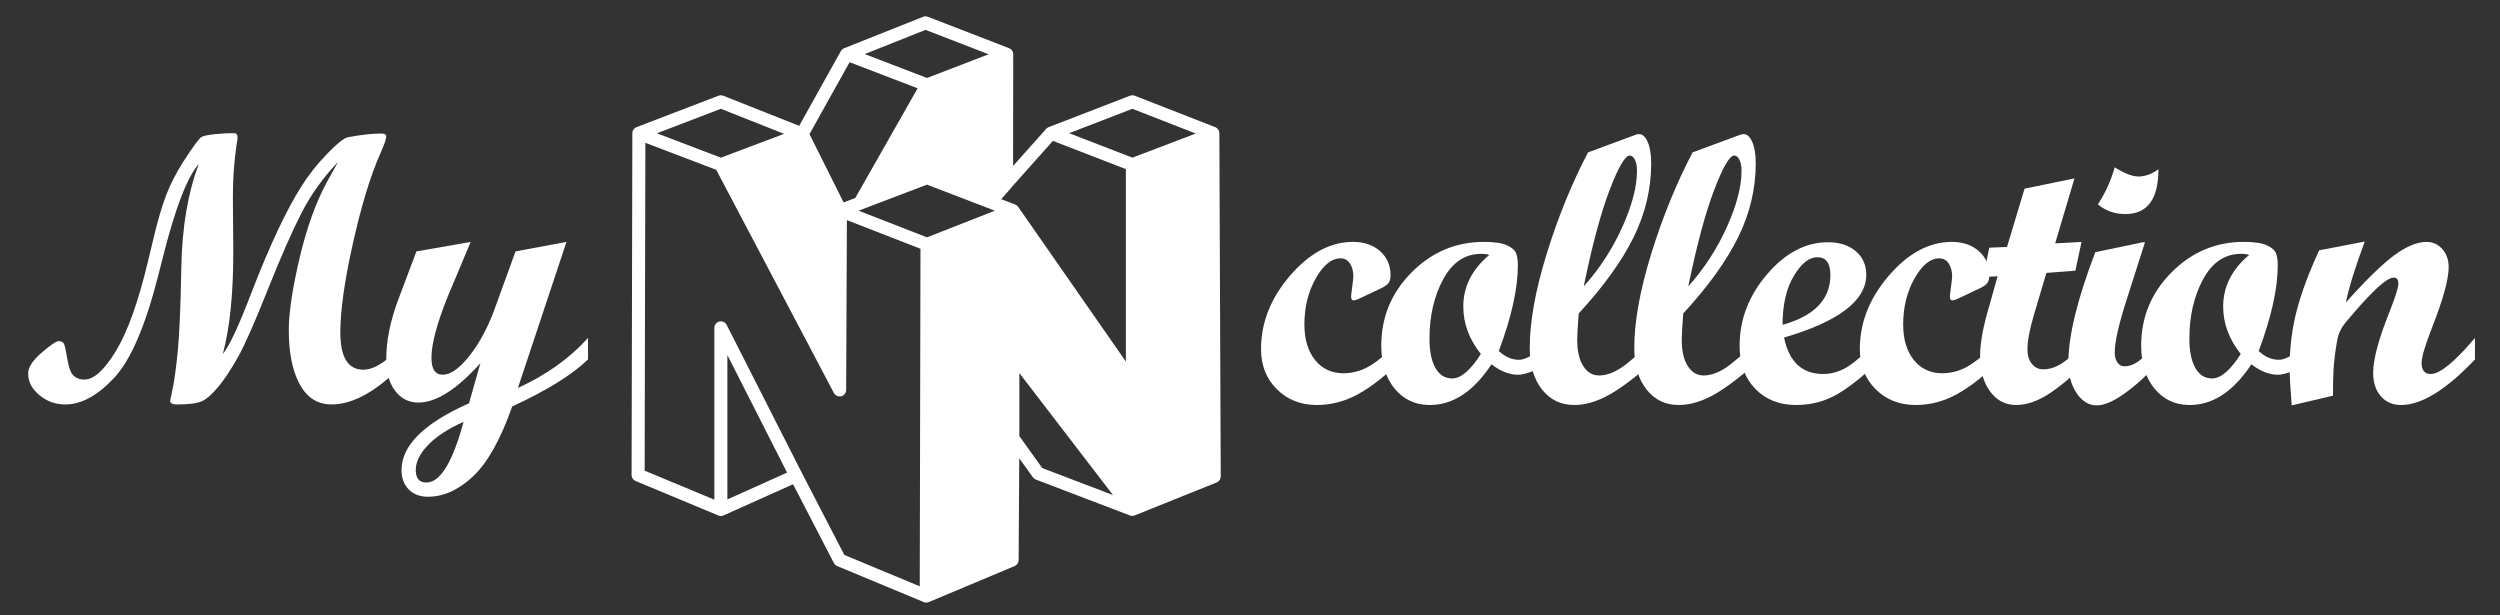 <?xml version="1.0" encoding="utf-8"?>
<!-- Generator: Adobe Illustrator 25.4.1, SVG Export Plug-In . SVG Version: 6.00 Build 0)  -->
<svg version="1.1" id="Capa_1" xmlns="http://www.w3.org/2000/svg" xmlns:xlink="http://www.w3.org/1999/xlink" x="0px" y="0px"
	 viewBox="0 0 2398 590" style="enable-background:new 0 0 2398 590;" xml:space="preserve">
<rect x="0" y="0" width="2398" height="590" fill="#333333" stroke="none"/>
<style type="text/css">
	.st0{fill:#FFFFFF;}
</style>
<g>
	<path class="st0" d="M1169.61,127.76c-0.01-2.56-1.59-4.86-3.98-5.8l-77.18-30.14c-1.45-0.57-3.07-0.57-4.52-0.01l-78.07,30.16
		c-0.92,0.36-1.75,0.93-2.41,1.67l-31.7,35.53l0.13-107.09c0-0.03-0.01-0.05-0.01-0.08c0-0.27-0.02-0.55-0.06-0.82
		c0-0.02,0-0.05-0.01-0.07c-0.04-0.27-0.11-0.54-0.19-0.82c-0.02-0.07-0.04-0.13-0.06-0.2c-0.03-0.09-0.05-0.18-0.09-0.27
		c-0.05-0.13-0.11-0.26-0.17-0.39c-0.02-0.04-0.04-0.09-0.06-0.13c-0.12-0.25-0.27-0.49-0.42-0.72c-0.03-0.04-0.05-0.08-0.08-0.11
		c-0.15-0.21-0.31-0.42-0.48-0.61c-0.02-0.02-0.04-0.05-0.06-0.07c-0.19-0.21-0.4-0.4-0.62-0.57c-0.04-0.03-0.08-0.06-0.12-0.1
		c-0.21-0.16-0.43-0.31-0.65-0.45c-0.02-0.01-0.04-0.03-0.06-0.04c-0.25-0.14-0.5-0.26-0.76-0.36c-0.03-0.01-0.06-0.03-0.08-0.04
		l-77.91-30.14c-1.47-0.57-3.1-0.56-4.56,0.02L809.7,46.27c-1.34,0.53-2.45,1.51-3.15,2.76l-39.97,71.66l-72.82-28.85
		c-1.46-0.58-3.08-0.59-4.54-0.03l-78.65,30.14c-2.41,0.92-4.01,3.24-4.01,5.82l-0.74,327.83c-0.01,2.53,1.51,4.81,3.84,5.78
		L689,494.43c0.21,0.09,0.43,0.17,0.66,0.24c0.03,0.01,0.07,0.02,0.1,0.03c0.17,0.05,0.33,0.09,0.51,0.12
		c0.07,0.01,0.14,0.02,0.21,0.03c0.14,0.02,0.27,0.04,0.41,0.06c0.1,0.01,0.19,0.01,0.29,0.01c0.1,0,0.19,0.01,0.29,0.01
		c0.02,0,0.03,0,0.05,0c0.1,0,0.19-0.01,0.29-0.01c0.12-0.01,0.24-0.01,0.35-0.02c0.07-0.01,0.14-0.02,0.21-0.03
		c0.14-0.02,0.29-0.04,0.43-0.07c0.05-0.01,0.1-0.03,0.15-0.04c0.16-0.04,0.31-0.08,0.47-0.13c0.05-0.02,0.09-0.03,0.14-0.05
		c0.15-0.05,0.3-0.11,0.45-0.17c0.01-0.01,0.03-0.01,0.04-0.02l66.65-29.92l39.18,75.61c0.68,1.3,1.79,2.33,3.15,2.89l83.06,34.55
		c0.77,0.32,1.58,0.48,2.4,0.48c0.82,0,1.64-0.16,2.42-0.49l82.33-34.55c2.31-0.97,3.81-3.22,3.83-5.72l0.61-97.65l13.05,18.2
		c0.71,0.99,1.7,1.76,2.85,2.2l90.24,34.44c0.03,0.01,0.06,0.02,0.09,0.03c0.08,0.03,0.16,0.05,0.24,0.08
		c0.13,0.04,0.26,0.08,0.4,0.11c0.08,0.02,0.16,0.04,0.24,0.05c0.14,0.03,0.28,0.05,0.42,0.07c0.07,0.01,0.15,0.02,0.22,0.03
		c0.16,0.02,0.33,0.02,0.49,0.03c0.04,0,0.09,0.01,0.13,0.01c0.01,0,0.02,0,0.03,0c0.04,0,0.07,0,0.11,0c0.15,0,0.29-0.01,0.44-0.02
		c0.05,0,0.1-0.01,0.15-0.02c0.13-0.02,0.27-0.04,0.4-0.06c0.05-0.01,0.1-0.02,0.15-0.03c0.13-0.03,0.27-0.06,0.4-0.1
		c0.05-0.01,0.09-0.03,0.14-0.04c0.14-0.04,0.28-0.09,0.41-0.14c0.03-0.01,0.05-0.02,0.08-0.03l0.12-0.05c0,0,0.01,0,0.01,0
		l78.52-31.56c2.38-0.95,3.93-3.26,3.92-5.82L1169.61,127.76z M1086.17,104.35l60.78,23.73l-60.75,23.14l-60.65-23.46
		L1086.17,104.35z M889.18,227.66l-65.66-25.57l2.43-0.92c0.64-0.14,1.26-0.37,1.83-0.7l61.4-23.36l65.08,24.99L889.18,227.66z
		 M814.93,59.67l65.24,25.03l-59.78,105.21l-11.2,4.26l-32.75-65.5L814.93,59.67z M976.65,198.45c-0.16-0.22-0.33-0.43-0.51-0.63
		c-0.03-0.03-0.06-0.07-0.09-0.1c-0.19-0.2-0.39-0.38-0.6-0.55c-0.04-0.03-0.07-0.06-0.11-0.08c-0.22-0.17-0.45-0.33-0.69-0.46
		c-0.03-0.02-0.07-0.04-0.1-0.05c-0.25-0.14-0.51-0.27-0.78-0.37c-0.01,0-0.01-0.01-0.02-0.01l-13.41-5.15l9.98-11.36
		c0.23-0.26,0.43-0.54,0.61-0.83l39.02-43.72l69.98,27.07v184.57L976.65,198.45z M887.76,28.65l60.52,23.41l-59.09,22.73
		l-59.74-22.92L887.76,28.65z M691.43,104.35l60.63,24.02l-60.58,22.86l-61.38-23.38L691.43,104.35z M697.71,479.04V340.58
		l57.27,112.74L697.71,479.04z M769.35,454.05c-0.04-0.1-0.08-0.19-0.13-0.28l-72.18-142.11c-1.31-2.58-4.22-3.92-7.03-3.25
		c-2.81,0.67-4.79,3.19-4.79,6.08v164.83l-66.88-27.87l0.7-314.44l68,25.9l112.83,214.02c1.34,2.54,4.23,3.84,7.01,3.15
		c2.78-0.68,4.75-3.17,4.76-6.04l0.7-162.9l70.59,27.49l-0.71,323.76l-72.33-30.08L769.35,454.05z M977.77,418.32v-60.45l89.84,117
		l-67.85-25.89L977.77,418.32z"/>
	<g>
		<g>
			<path class="st0" d="M391.16,344.75c-26.76,28.79-51.14,43.19-73.12,43.19c-13.38,0-23.57-6.45-30.56-19.36
				c-6.99-12.9-10.48-30.17-10.48-51.79c0-16.73,3.43-39.72,10.3-69c6.87-29.27,15.74-53.88,26.61-73.84l10.39-18.64
				c-14.22,14.82-25.87,31.03-34.95,48.66c-9.08,17.62-19.92,42.27-32.53,73.93c-12.61,31.66-22.13,53.23-28.58,64.7
				c-6.45,11.47-12.63,20.82-18.55,28.05c-5.91,7.23-11.17,11.92-15.77,14.07c-4.6,2.15-12.63,3.23-24.1,3.23
				c-4.42,0-6.63-1.2-6.63-3.58c0-0.24,0.79-4,2.37-11.29c1.58-7.29,3.2-18.97,4.84-35.04c1.64-16.07,2.83-43.37,3.54-81.9
				c0.72-38.53,6.33-71.53,16.85-99.02c-11.25,12.79-22.73,42.53-34.45,89.25l-4.49,17.56c-12.32,48.63-26.43,81.45-42.34,98.48
				c-15.91,17.02-31.52,25.54-46.82,25.54c-9.45,0-17.76-2.99-24.94-8.96C30.59,373,27,366.13,27,358.37
				c0-5.97,4.31-12.66,12.92-20.07c8.61-7.41,14.05-11.11,16.31-11.11c2.61,0,4.34,0.9,5.18,2.69c0.84,1.79,1.92,6.72,3.23,14.78
				c1.32,8.07,3.32,13.32,6.02,15.77c2.69,2.45,6.08,3.67,10.15,3.67c9.22,0,19.41-9.23,30.55-27.69
				c11.14-18.46,21.33-46.98,30.55-85.57l5.21-21.69c4.19-17.68,8.33-31.78,12.4-42.29c4.07-10.51,9.46-21.03,16.17-31.54
				c9.7-15.05,15.66-23.09,17.87-24.1c2.21-1.01,6.36-1.85,12.46-2.51c6.09-0.66,12.19-0.99,18.28-0.99c2.39,0,3.58,1.38,3.58,4.12
				c0,1.32-0.38,4-1.12,8.06c-2.36,16.73-3.48,33.51-3.36,50.36l0.36,48.03c0.24,41.82-3.11,75.57-10.04,101.26
				c6.33-7.64,15.53-27.36,27.6-59.14c17.44-45.04,33.33-78.85,47.67-101.43c6.81-10.87,15.02-21.3,24.64-31.27
				c9.62-9.97,16.28-15.32,19.98-16.04c12.66-2.39,23.36-3.58,32.08-3.58c3.23,0,4.84,0.9,4.84,2.69c0,2.51-1.97,8.13-5.89,16.85
				c-9.29,21.04-17.96,49.47-26.01,85.32c-8.05,35.85-12.11,64.4-12.19,85.64c0,24.01,7.35,36.02,22.04,36.02
				c11.95,0,26.17-10.15,42.65-30.47V344.75z"/>
			<path class="st0" d="M564.03,344.75c-15.17,14.69-39.4,29.74-72.72,45.14c-11.12,31.55-23.61,53.87-37.47,66.95
				c-13.87,13.08-28.33,19.63-43.39,19.63c-7.65,0-13.78-2.33-18.38-6.99c-4.6-4.66-6.9-10.87-6.9-18.64
				c0-23.54,21.56-44.87,64.7-63.98l10.93-38.53c-22.58,25.21-42.41,37.81-59.5,37.81c-9.2,0-16.64-3.76-22.31-11.29
				c-5.68-7.53-8.51-17.56-8.51-30.11c0-18.04,3.93-37.39,11.8-58.07l17.16-45.52l52.02-9.1l-22.32,53.19
				c-10.24,25.67-15.34,45.03-15.3,58.05c0,10.76,3.64,16.14,10.93,16.14c7.41,0,15.86-5.97,25.36-17.92
				c9.5-11.95,17.47-26.64,23.93-44.09l20.43-56.27l48.87-9.13l-46.6,140.13c27.36-12.54,49.78-28.55,67.26-48.03V344.75z
				 M444.67,404.6c-14.7,6.57-26.02,13.95-33.96,22.13c-7.95,8.18-11.92,16.22-11.92,24.1c0,8,3.41,12.01,10.22,12.01
				C422.27,462.85,434.16,443.43,444.67,404.6z"/>
		</g>
		<g>
			<path class="st0" d="M1345.06,344.75c-15.29,15.05-29.3,26.11-42.03,33.15c-12.72,7.05-26.02,10.57-39.87,10.57
				c-15.53,0-28.35-5.05-38.44-15.14c-10.1-10.09-15.14-22.91-15.14-38.44c0-25.45,9.29-48.95,27.87-70.52
				c18.58-21.56,38.68-32.35,60.31-32.35c10.63,0,19.29,2.96,25.99,8.87c6.69,5.91,10.04,13.59,10.04,23.03
				c0,3.35-0.63,5.86-1.88,7.53c-1.26,1.67-3.62,3.35-7.08,5.02l-20.79,9.86c-2.51,1.2-4.36,1.79-5.56,1.79
				c-1.67,0-2.51-1.19-2.51-3.58c0-0.96,0.36-4.09,1.08-9.41c0.72-5.32,1.08-8.57,1.08-9.77c0-5.26-1.11-9.5-3.32-12.72
				c-2.21-3.22-5.17-4.84-8.87-4.84c-8.72,0-16.7,6.45-23.92,19.36c-7.23,12.9-10.84,27.6-10.84,44.09
				c0,14.22,3.41,25.57,10.22,34.05c6.81,8.48,15.89,12.72,27.24,12.72c9.68,0,18.79-2.78,27.33-8.33
				c8.54-5.56,18.25-14.07,29.12-25.54V344.75z"/>
			<path class="st0" d="M1487.65,344.75c-6.09,5.38-12.01,9.17-17.74,11.38c-5.73,2.21-10.28,3.32-13.62,3.32
				c-8.6,0-17.15-3.34-25.63-10.04c-17.2,26.05-36.92,39.07-59.14,39.07c-13.86,0-25.09-5.2-33.69-15.59
				c-8.6-10.39-12.9-24.19-12.9-41.4c0-27.24,9.68-50.63,29.03-70.16c19.35-19.53,42.47-29.3,69.36-29.3
				c10.15,0,17.59,1.11,22.31,3.32c4.72,2.21,7.62,4.81,8.69,7.8c1.08,2.99,1.61,6.75,1.61,11.29c0,22.34-6.09,49.76-18.28,82.26
				c6.09,5.62,12.48,8.42,19.18,8.42c8,0,18.28-6.99,30.82-20.97V344.75z M1428.51,244.56c-1.79-0.72-4.36-1.08-7.71-1.08
				c-15.53,0-27.69,8.13-36.47,24.37c-8.78,16.25-13.17,35.25-13.17,56.99c0,12.07,1.91,21.45,5.73,28.14
				c3.82,6.69,9.14,10.04,15.95,10.04c8.48,0,17.68-7.82,27.6-23.48c-11.23-14.1-16.85-29.27-16.85-45.52
				C1403.6,274.91,1411.9,258.43,1428.51,244.56z"/>
			<path class="st0" d="M1587.76,344.75c-16.25,14.94-30.5,25.96-42.74,33.06c-12.25,7.11-23.92,10.66-35.04,10.66
				c-12.79,0-23.09-4.96-30.91-14.88c-7.83-9.92-11.74-23.24-11.74-39.97c0-25.09,5.44-55.2,16.31-90.32
				c10.87-35.13,24.07-67.5,39.61-97.13l45.52-16.85c1.43-0.48,2.51-0.72,3.23-0.72c3.46,0,6.3,2.54,8.51,7.62
				c2.21,5.08,3.32,11.92,3.32,20.52c0,24.37-5.62,47.97-16.85,70.79c-11.23,22.82-28.79,47.19-52.69,73.12
				c-0.96,12.43-1.43,20.97-1.43,25.63c0,10.39,1.91,18.64,5.73,24.73c3.82,6.09,8.9,9.14,15.23,9.14c6.45,0,13.32-2.33,20.61-6.99
				c7.29-4.66,18.4-14.34,33.33-29.03V344.75z M1519.12,274.67c15.17-16.87,27.48-35.77,36.92-56.71
				c9.44-20.94,14.16-38.94,14.16-54.02c0-4.43-0.66-7.99-1.97-10.68c-1.32-2.69-2.99-4.04-5.02-4.04
				c-4.42,0-10.84,11.01-19.26,33.02C1535.51,204.26,1527.24,235.07,1519.12,274.67z"/>
			<path class="st0" d="M1688.04,344.75c-16.25,14.94-30.5,25.96-42.74,33.06c-12.25,7.11-23.93,10.66-35.04,10.66
				c-12.79,0-23.09-4.96-30.91-14.88c-7.83-9.92-11.74-23.24-11.74-39.97c0-25.09,5.44-55.2,16.31-90.32
				c10.87-35.13,24.07-67.5,39.61-97.13l45.52-16.85c1.43-0.48,2.51-0.72,3.23-0.72c3.46,0,6.3,2.54,8.51,7.62
				c2.21,5.08,3.32,11.92,3.32,20.52c0,24.37-5.62,47.97-16.85,70.79c-11.23,22.82-28.79,47.19-52.69,73.12
				c-0.96,12.43-1.43,20.97-1.43,25.63c0,10.39,1.91,18.64,5.73,24.73c3.82,6.09,8.9,9.14,15.23,9.14c6.45,0,13.32-2.33,20.61-6.99
				c7.29-4.66,18.4-14.34,33.33-29.03V344.75z M1619.4,274.67c15.17-16.87,27.48-35.77,36.92-56.71
				c9.44-20.94,14.16-38.94,14.16-54.02c0-4.43-0.66-7.99-1.97-10.68c-1.32-2.69-2.99-4.04-5.02-4.04
				c-4.42,0-10.84,11.01-19.27,33.02C1635.8,204.26,1627.53,235.07,1619.4,274.67z"/>
			<path class="st0" d="M1803.74,344.75c-15.17,14.94-28.79,25.96-40.86,33.06c-12.07,7.11-25.39,10.66-39.96,10.66
				c-16.25,0-29.36-5.2-39.34-15.59c-9.98-10.39-14.96-24.07-14.96-41.04c0-25.33,8.78-48.24,26.34-68.73
				c17.56-20.49,37.04-30.74,58.42-30.74c11.11,0,20.01,2.87,26.7,8.6c6.69,5.73,10.04,13.26,10.04,22.58
				c0,24.73-26.28,44.8-78.85,60.22c4.78,23.3,17.26,34.95,37.46,34.95c7.89,0,15.41-2.12,22.58-6.36
				c7.17-4.24,17.98-13.65,32.44-28.23V344.75z M1709.83,311.59c30.58-8.6,45.88-24.49,45.88-47.67c0-11.47-4.18-17.2-12.54-17.2
				c-7.89,0-15.41,6-22.58,18.01C1713.42,276.73,1709.83,292.36,1709.83,311.59z"/>
			<path class="st0" d="M1919.44,344.75c-15.29,15.05-29.3,26.11-42.03,33.15c-12.72,7.05-26.02,10.57-39.88,10.57
				c-15.53,0-28.35-5.05-38.44-15.14c-10.1-10.09-15.14-22.91-15.14-38.44c0-25.45,9.29-48.95,27.87-70.52
				c18.58-21.56,38.68-32.35,60.3-32.35c10.63,0,19.29,2.96,25.99,8.87c6.69,5.91,10.04,13.59,10.04,23.03
				c0,3.35-0.63,5.86-1.88,7.53c-1.25,1.67-3.61,3.35-7.08,5.02l-20.79,9.86c-2.51,1.2-4.36,1.79-5.56,1.79
				c-1.67,0-2.51-1.19-2.51-3.58c0-0.96,0.36-4.09,1.08-9.41c0.72-5.32,1.08-8.57,1.08-9.77c0-5.26-1.11-9.5-3.32-12.72
				c-2.21-3.22-5.17-4.84-8.87-4.84c-8.72,0-16.7,6.45-23.93,19.36c-7.23,12.9-10.84,27.6-10.84,44.09
				c0,14.22,3.4,25.57,10.22,34.05c6.81,8.48,15.89,12.72,27.24,12.72c9.68,0,18.79-2.78,27.33-8.33
				c8.54-5.56,18.25-14.07,29.12-25.54V344.75z"/>
			<path class="st0" d="M2004.32,344.75c-15.05,14.94-28.08,25.96-39.07,33.06c-10.99,7.11-21.45,10.66-31.36,10.66
				c-10.28,0-18.61-4.33-25-12.99c-6.39-8.66-9.59-20.04-9.59-34.14c0-12.42,3.06-28.83,9.2-49.21l7.6-27.13l-13.75,0.72l5.74-28.14
				l17.04-0.72l16.83-55.91l47.87-9.83l-18.52,62.34l25.31-1.43l-5.92,27.6l-27.8,2.15l-11.94,40.16
				c-4.15,13.95-6.22,25.06-6.22,33.31c0,5.62,1.41,10.19,4.22,13.72c2.81,3.53,6.43,5.29,10.86,5.29c6.1,0,12.14-1.94,18.13-5.82
				c5.98-3.88,14.78-11.98,26.38-24.28V344.75z"/>
			<path class="st0" d="M2073.96,344.75c-27.96,29.39-48.87,44.09-62.72,44.09c-7.65,0-14.1-3.91-19.35-11.74
				c-5.26-7.82-7.89-17.65-7.89-29.48c0-25.45,8.6-60.69,25.81-105.74l45.52-9.5h2.15l-17.92,56.09
				c-7.41,23.18-11.11,39.73-11.11,49.64c0,3.94,0.87,7.14,2.6,9.59c1.73,2.45,3.91,3.67,6.54,3.67c4.66,0,9.35-1.7,14.07-5.11
				c4.72-3.41,12.16-10.78,22.31-22.13V344.75z M2070.38,162.31c0,28.67-10.57,43.01-31.72,43.01c-10.28,0-19.06-3.11-26.34-9.32
				c6.93-10.51,12.3-22.34,16.13-35.48c9.44,5.86,17.03,8.78,22.76,8.78C2057.65,169.29,2064.04,166.97,2070.38,162.31z"/>
			<path class="st0" d="M2216.54,344.75c-6.09,5.38-12.01,9.17-17.74,11.38c-5.73,2.21-10.28,3.32-13.62,3.32
				c-8.6,0-17.15-3.34-25.63-10.04c-17.2,26.05-36.92,39.07-59.14,39.07c-13.86,0-25.09-5.2-33.69-15.59
				c-8.6-10.39-12.9-24.19-12.9-41.4c0-27.24,9.68-50.63,29.03-70.16c19.35-19.53,42.47-29.3,69.35-29.3
				c10.15,0,17.59,1.11,22.31,3.32c4.72,2.21,7.62,4.81,8.69,7.8c1.08,2.99,1.61,6.75,1.61,11.29c0,22.34-6.09,49.76-18.28,82.26
				c6.09,5.62,12.48,8.42,19.18,8.42c8,0,18.28-6.99,30.82-20.97V344.75z M2157.4,244.56c-1.79-0.72-4.36-1.08-7.71-1.08
				c-15.53,0-27.69,8.13-36.47,24.37c-8.78,16.25-13.17,35.25-13.17,56.99c0,12.07,1.91,21.45,5.73,28.14
				c3.82,6.69,9.14,10.04,15.95,10.04c8.48,0,17.68-7.82,27.6-23.48c-11.23-14.1-16.85-29.27-16.85-45.52
				C2132.49,274.91,2140.79,258.43,2157.4,244.56z"/>
			<path class="st0" d="M2374,344.75c-27.6,29.15-51.26,43.73-70.97,43.73c-8.01,0-14.46-2.81-19.35-8.42
				c-4.9-5.61-7.35-13.14-7.35-22.58c0-12.78,5.26-32.32,15.77-58.6c5.61-14.1,8.42-23.06,8.42-26.88c0-3.82-1.5-5.73-4.48-5.73
				c-1.67,0-3.88,0.84-6.63,2.51c-2.51,1.67-5.44,4-8.78,6.99c-2.99,2.75-6.33,6.09-10.04,10.04c-3.23,3.35-6.69,7.17-10.39,11.47
				l-10.04,11.65c-4.42,5.38-7.17,11.05-8.24,17.02c-1.79,10.16-2.99,19.48-3.58,27.96c-0.36,6.33-0.54,14.87-0.54,25.63
				l-39.61,9.32c-1.32-16.13-1.97-28.14-1.97-36.02c0-19.23,2.24-37.46,6.72-54.66c4.48-17.2,11.68-36.56,21.59-58.07l43.73-8.42
				c-9.2,24.73-15.23,44.21-18.1,58.42c19.58-21.86,35.13-37.01,46.63-45.43c11.51-8.42,21.74-12.63,30.68-12.63
				c6.08,0,11.15,2.3,15.21,6.89c4.05,4.59,6.08,10.35,6.08,17.27c0,11.46-5.14,30.33-15.41,56.61
				c-7.05,18.04-10.57,29.76-10.57,35.15c0,7.19,2.93,10.78,8.8,10.78c8.74,0,22.88-11.53,42.4-34.59V344.75z"/>
		</g>
	</g>
</g>
</svg>

